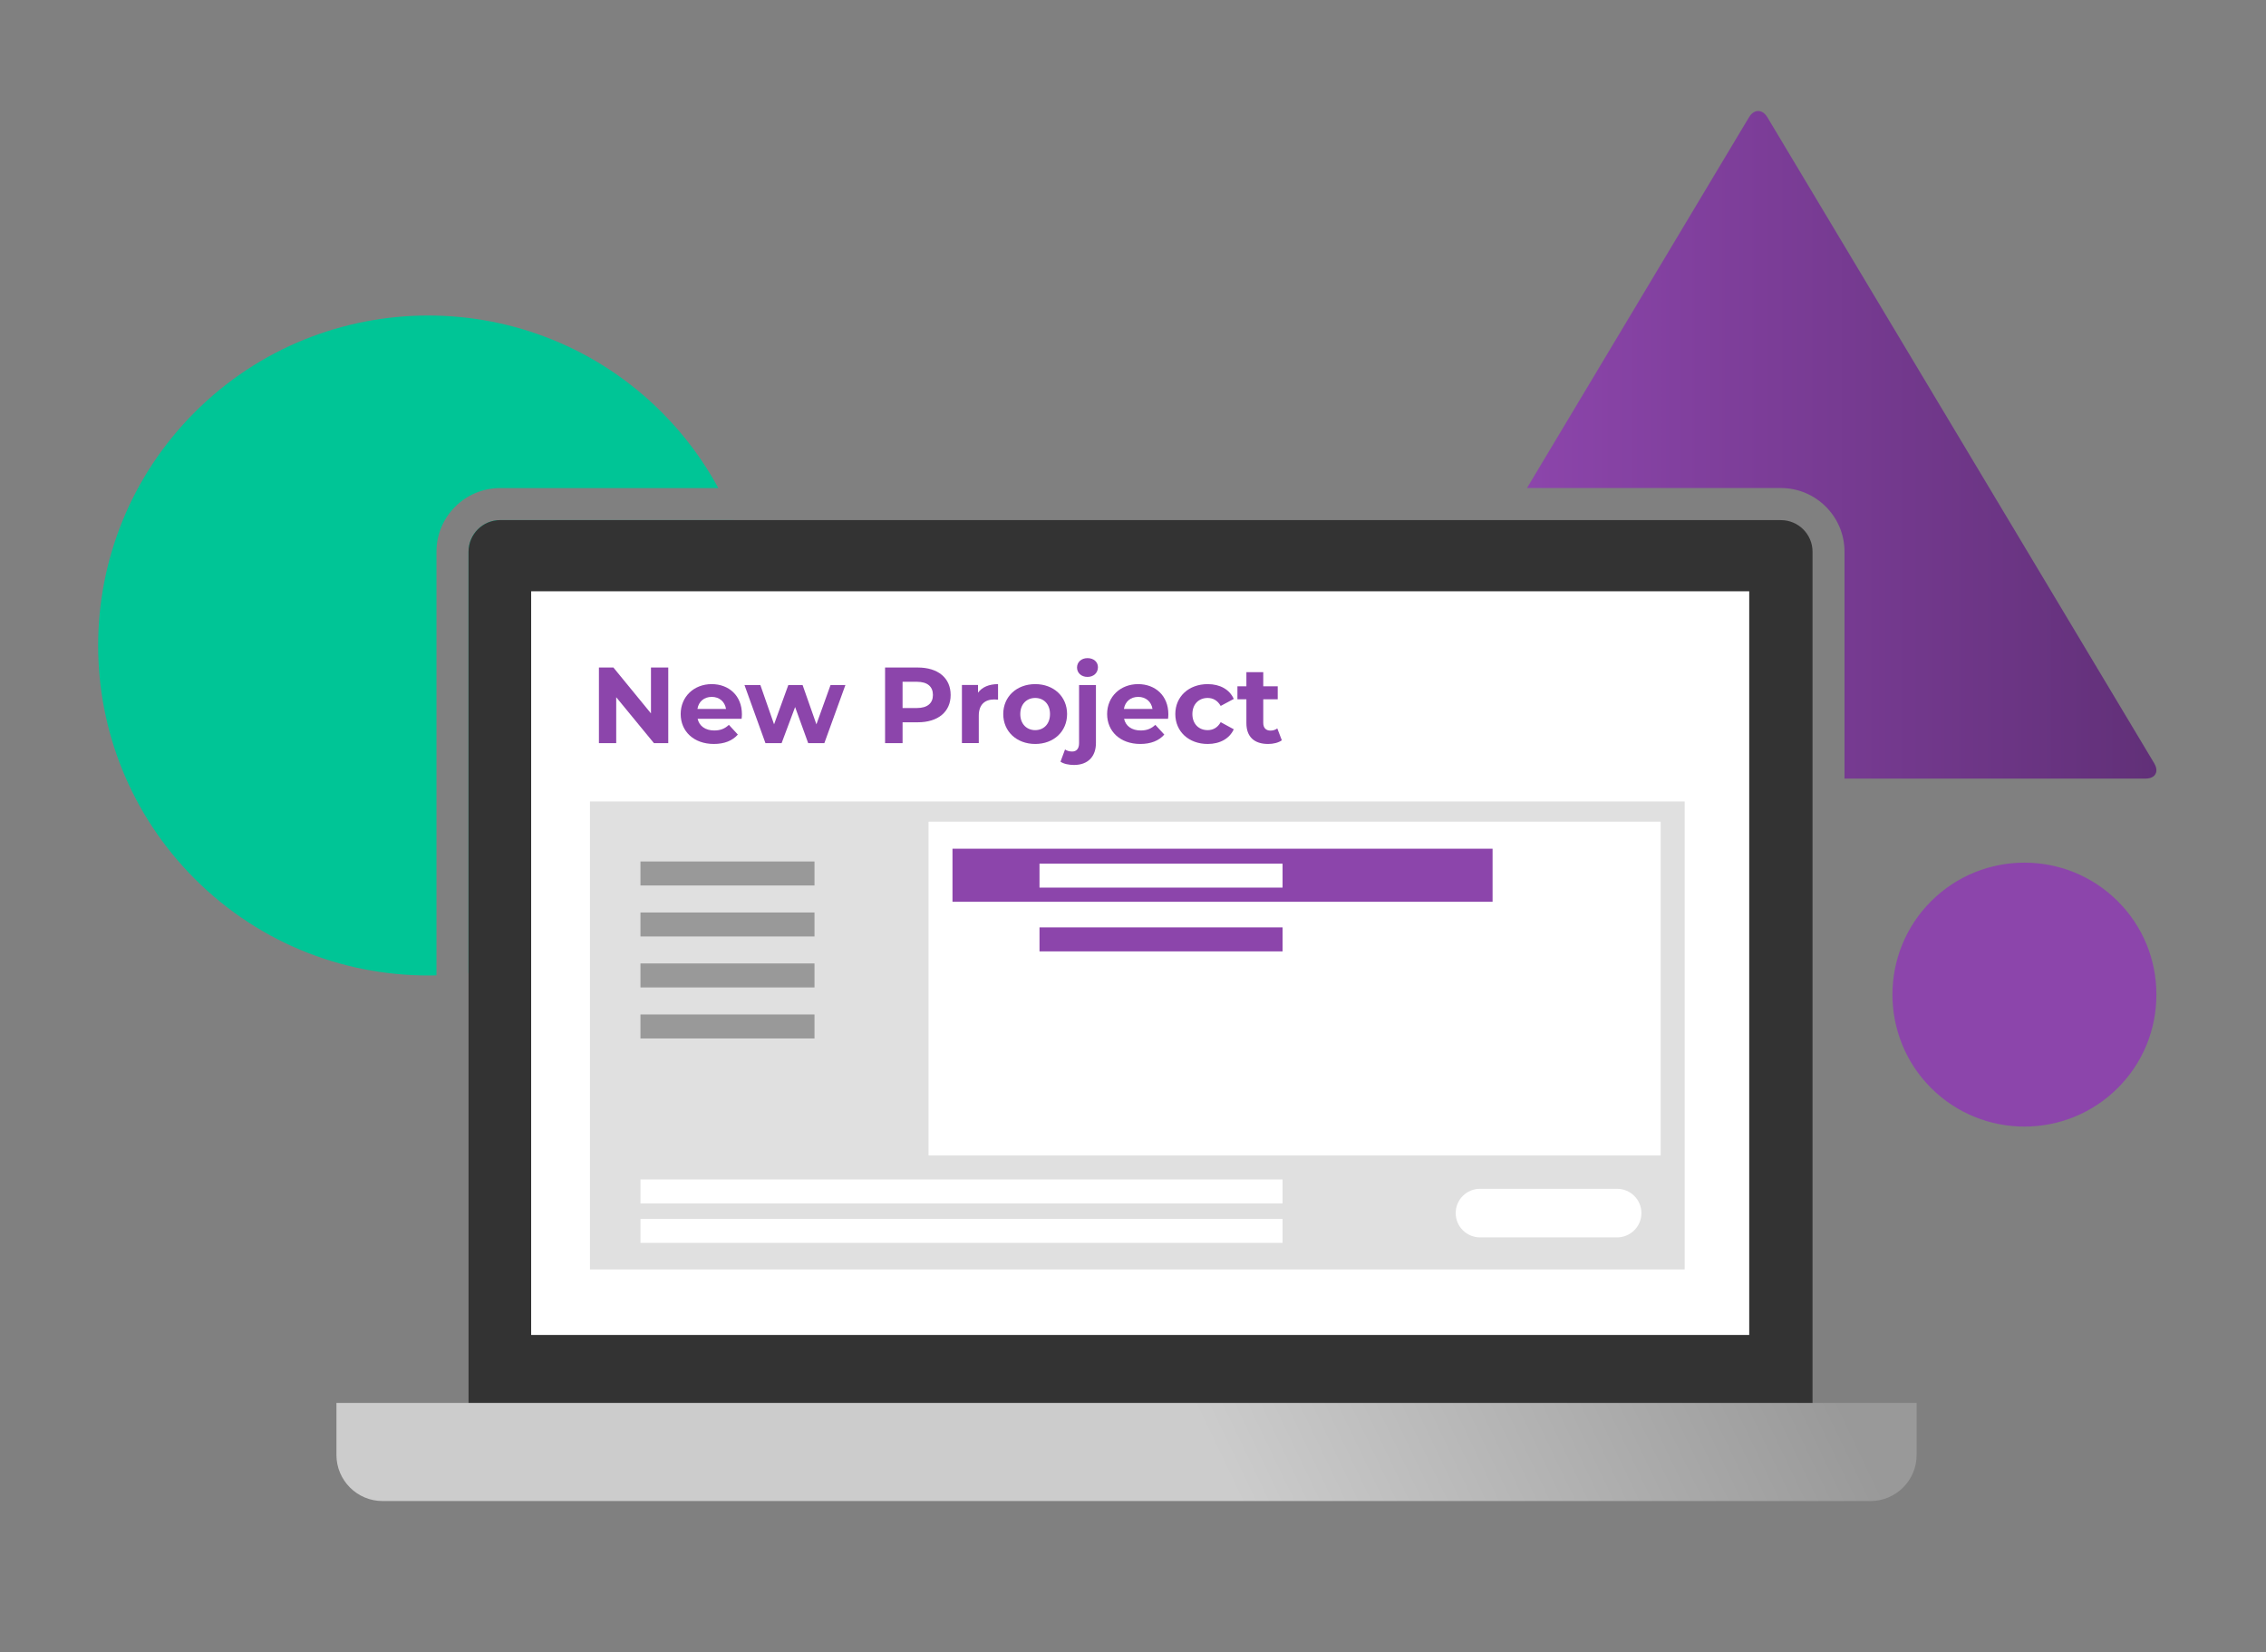 <?xml version="1.0" encoding="utf-8"?>
<!-- Generator: Adobe Illustrator 24.1.0, SVG Export Plug-In . SVG Version: 6.00 Build 0)  -->
<svg version="1.1" id="Layer_1" xmlns="http://www.w3.org/2000/svg" xmlns:xlink="http://www.w3.org/1999/xlink" x="0px" y="0px"
	 viewBox="0 0 530.74 387.08" style="enable-background:new 0 0 530.74 387.08;" xml:space="preserve">
<rect x="0" y="0" width="530.74" height="387.08" fill="#808080" stroke="none"/>
<style type="text/css">
	.st0{fill:#00C596;}
	.st1{fill:#333333;}
	.st2{fill:#FFFFFF;}
	.st3{fill:#8C45AB;}
	.st4{fill:#E0E0E0;}
	.st5{fill:#999999;}
	.st6{fill:url(#SVGID_3_);}
	.st7{fill:url(#SVGID_4_);}
</style>
<g>
	<g>
		<path class="st0" d="M109.73,129.26v98.7c16.54-2.02,32.55-9.36,45.24-22.05c22.73-22.73,28.34-56.08,16.86-84.06h-54.68
			C113.06,121.84,109.73,125.17,109.73,129.26z"/>
		<path class="st0" d="M102.23,228.5v-99.25c0-8.22,6.69-14.91,14.91-14.91h51.11c-3.47-6.38-7.88-12.38-13.28-17.78
			c-30.19-30.19-79.15-30.19-109.34,0c-30.19,30.19-30.19,79.15,0,109.34C61.22,221.49,81.81,229.01,102.23,228.5z"/>
	</g>
	<path class="st1" d="M117.15,121.84c-4.09,0-7.41,3.32-7.41,7.41v199.79h314.79V129.26c0-4.1-3.32-7.41-7.41-7.41H117.15z"/>
</g>
<rect x="124.41" y="138.52" class="st2" width="285.29" height="174.22"/>
<g>
	<defs>
		<path id="SVGID_1_" d="M78.8,328.66v12.2c0,5.96,4.83,10.8,10.8,10.8h348.51c5.96,0,10.8-4.83,10.8-10.8v-12.2H78.8z"/>
	</defs>
	<clipPath id="SVGID_2_">
		<use xlink:href="#SVGID_1_"  style="overflow:visible;"/>
	</clipPath>
</g>
<path class="st3" d="M496.03,211.14c-12.06-12.06-31.68-12.06-43.74,0c-12.06,12.06-12.06,31.68,0,43.74
	c12.06,12.06,31.68,12.06,43.74,0c5.83-5.83,9.04-13.6,9.04-21.87S501.86,216.97,496.03,211.14z"/>
<g>
	<path class="st3" d="M156.52,156.38v17.71h-3.36l-8.83-10.75v10.75h-4.05v-17.71h3.39l8.8,10.75v-10.75H156.52z"/>
	<path class="st3" d="M173.7,168.4h-10.3c0.38,1.7,1.82,2.73,3.9,2.73c1.44,0,2.48-0.43,3.42-1.32l2.1,2.28
		c-1.27,1.44-3.16,2.2-5.62,2.2c-4.71,0-7.77-2.96-7.77-7.01c0-4.07,3.11-7.01,7.26-7.01c4,0,7.08,2.68,7.08,7.06
		C173.78,167.64,173.73,168.07,173.7,168.4z M163.35,166.09h6.7c-0.28-1.72-1.57-2.83-3.34-2.83
		C164.92,163.26,163.63,164.35,163.35,166.09z"/>
	<path class="st3" d="M198.01,160.48l-4.93,13.61h-3.79l-3.06-8.45l-3.16,8.45h-3.79l-4.91-13.61h3.72l3.21,9.21l3.34-9.21h3.34
		l3.24,9.21l3.31-9.21H198.01z"/>
	<path class="st3" d="M222.66,162.81c0,3.95-2.96,6.4-7.69,6.4h-3.57v4.88h-4.1v-17.71h7.67
		C219.7,156.38,222.66,158.83,222.66,162.81z M218.51,162.81c0-1.95-1.26-3.09-3.77-3.09h-3.34v6.15h3.34
		C217.24,165.87,218.51,164.73,218.51,162.81z"/>
	<path class="st3" d="M233.76,160.27v3.64c-0.33-0.02-0.58-0.05-0.89-0.05c-2.18,0-3.62,1.19-3.62,3.79v6.43h-3.95v-13.61h3.77v1.8
		C230.04,160.96,231.66,160.27,233.76,160.27z"/>
	<path class="st3" d="M234.98,167.28c0-4.1,3.16-7.01,7.49-7.01c4.33,0,7.46,2.91,7.46,7.01c0,4.1-3.14,7.01-7.46,7.01
		C238.14,174.29,234.98,171.38,234.98,167.28z M245.93,167.28c0-2.35-1.49-3.77-3.47-3.77c-1.97,0-3.49,1.42-3.49,3.77
		c0,2.35,1.52,3.77,3.49,3.77C244.44,171.05,245.93,169.64,245.93,167.28z"/>
	<path class="st3" d="M248.39,178.44l1.06-2.86c0.43,0.3,1.01,0.48,1.67,0.48c0.99,0,1.62-0.63,1.62-1.97v-13.61h3.95v13.59
		c0,3.14-1.85,5.14-5.14,5.14C250.33,179.2,249.15,178.97,248.39,178.44z M252.26,156.38c0-1.24,0.99-2.2,2.45-2.2
		c1.47,0,2.45,0.91,2.45,2.12c0,1.32-0.99,2.28-2.45,2.28C253.24,158.58,252.26,157.62,252.26,156.38z"/>
	<path class="st3" d="M273.58,168.4h-10.3c0.38,1.7,1.82,2.73,3.9,2.73c1.44,0,2.48-0.43,3.42-1.32l2.1,2.28
		c-1.26,1.44-3.16,2.2-5.62,2.2c-4.71,0-7.77-2.96-7.77-7.01c0-4.07,3.11-7.01,7.26-7.01c4,0,7.08,2.68,7.08,7.06
		C273.66,167.64,273.61,168.07,273.58,168.4z M263.24,166.09h6.7c-0.28-1.72-1.57-2.83-3.34-2.83
		C264.81,163.26,263.52,164.35,263.24,166.09z"/>
	<path class="st3" d="M275.28,167.28c0-4.1,3.16-7.01,7.59-7.01c2.86,0,5.11,1.24,6.1,3.47l-3.06,1.64
		c-0.73-1.29-1.82-1.87-3.06-1.87c-2,0-3.57,1.39-3.57,3.77c0,2.38,1.57,3.77,3.57,3.77c1.24,0,2.33-0.56,3.06-1.87l3.06,1.67
		c-0.99,2.18-3.24,3.44-6.1,3.44C278.44,174.29,275.28,171.38,275.28,167.28z"/>
	<path class="st3" d="M300.23,173.43c-0.81,0.58-2,0.86-3.21,0.86c-3.21,0-5.09-1.64-5.09-4.88v-5.59h-2.1v-3.04h2.1v-3.31h3.95
		v3.31h3.39v3.04h-3.39v5.54c0,1.16,0.63,1.8,1.7,1.8c0.58,0,1.16-0.18,1.59-0.51L300.23,173.43z"/>
</g>
<rect x="138.18" y="187.76" class="st4" width="256.4" height="109.63"/>
<rect x="217.48" y="192.5" class="st2" width="171.48" height="78.19"/>
<rect x="150.01" y="201.82" class="st5" width="40.76" height="5.62"/>
<rect x="150.01" y="213.77" class="st5" width="40.76" height="5.62"/>
<rect x="150.01" y="225.71" class="st5" width="40.76" height="5.62"/>
<rect x="150.01" y="237.66" class="st5" width="40.76" height="5.62"/>
<rect x="223.09" y="198.83" class="st3" width="126.5" height="12.43"/>
<rect x="243.47" y="202.32" class="st2" width="56.93" height="5.62"/>
<rect x="243.47" y="217.26" class="st3" width="56.93" height="5.62"/>
<rect x="150.01" y="276.31" class="st2" width="150.39" height="5.62"/>
<rect x="150.01" y="285.55" class="st2" width="150.39" height="5.62"/>
<g>
	<path class="st2" d="M384.45,284.19c0-3.14-2.55-5.69-5.7-5.69h-32.1c-3.15,0-5.7,2.55-5.7,5.69s2.55,5.69,5.7,5.69h32.1
		C381.9,289.88,384.45,287.34,384.45,284.19"/>
</g>
<linearGradient id="SVGID_3_" gradientUnits="userSpaceOnUse" x1="279.685" y1="330.583" x2="403.834" y2="271.169">
	<stop  offset="0" style="stop-color:#CCCCCC"/>
	<stop  offset="1" style="stop-color:#999999"/>
</linearGradient>
<path class="st6" d="M109.73,328.66H78.8v12.19c0,5.95,4.84,10.8,10.8,10.8h348.51c5.95,0,10.8-4.84,10.8-10.8v-12.19h-24.39"/>
<linearGradient id="SVGID_4_" gradientUnits="userSpaceOnUse" x1="357.651" y1="104.217" x2="505.074" y2="104.217">
	<stop  offset="0" style="stop-color:#8C45AB"/>
	<stop  offset="1" style="stop-color:#613078"/>
</linearGradient>
<path class="st7" d="M504.55,178.8l-90.58-151.3c-0.33-0.56-1.06-1.5-2.17-1.5s-1.83,0.94-2.17,1.5l-51.98,86.83h59.46
	c8.22,0,14.91,6.69,14.91,14.91v53.17h70.47c0.65,0,1.83-0.14,2.35-1.06C505.37,180.44,504.88,179.36,504.55,178.8z"/>
</svg>
